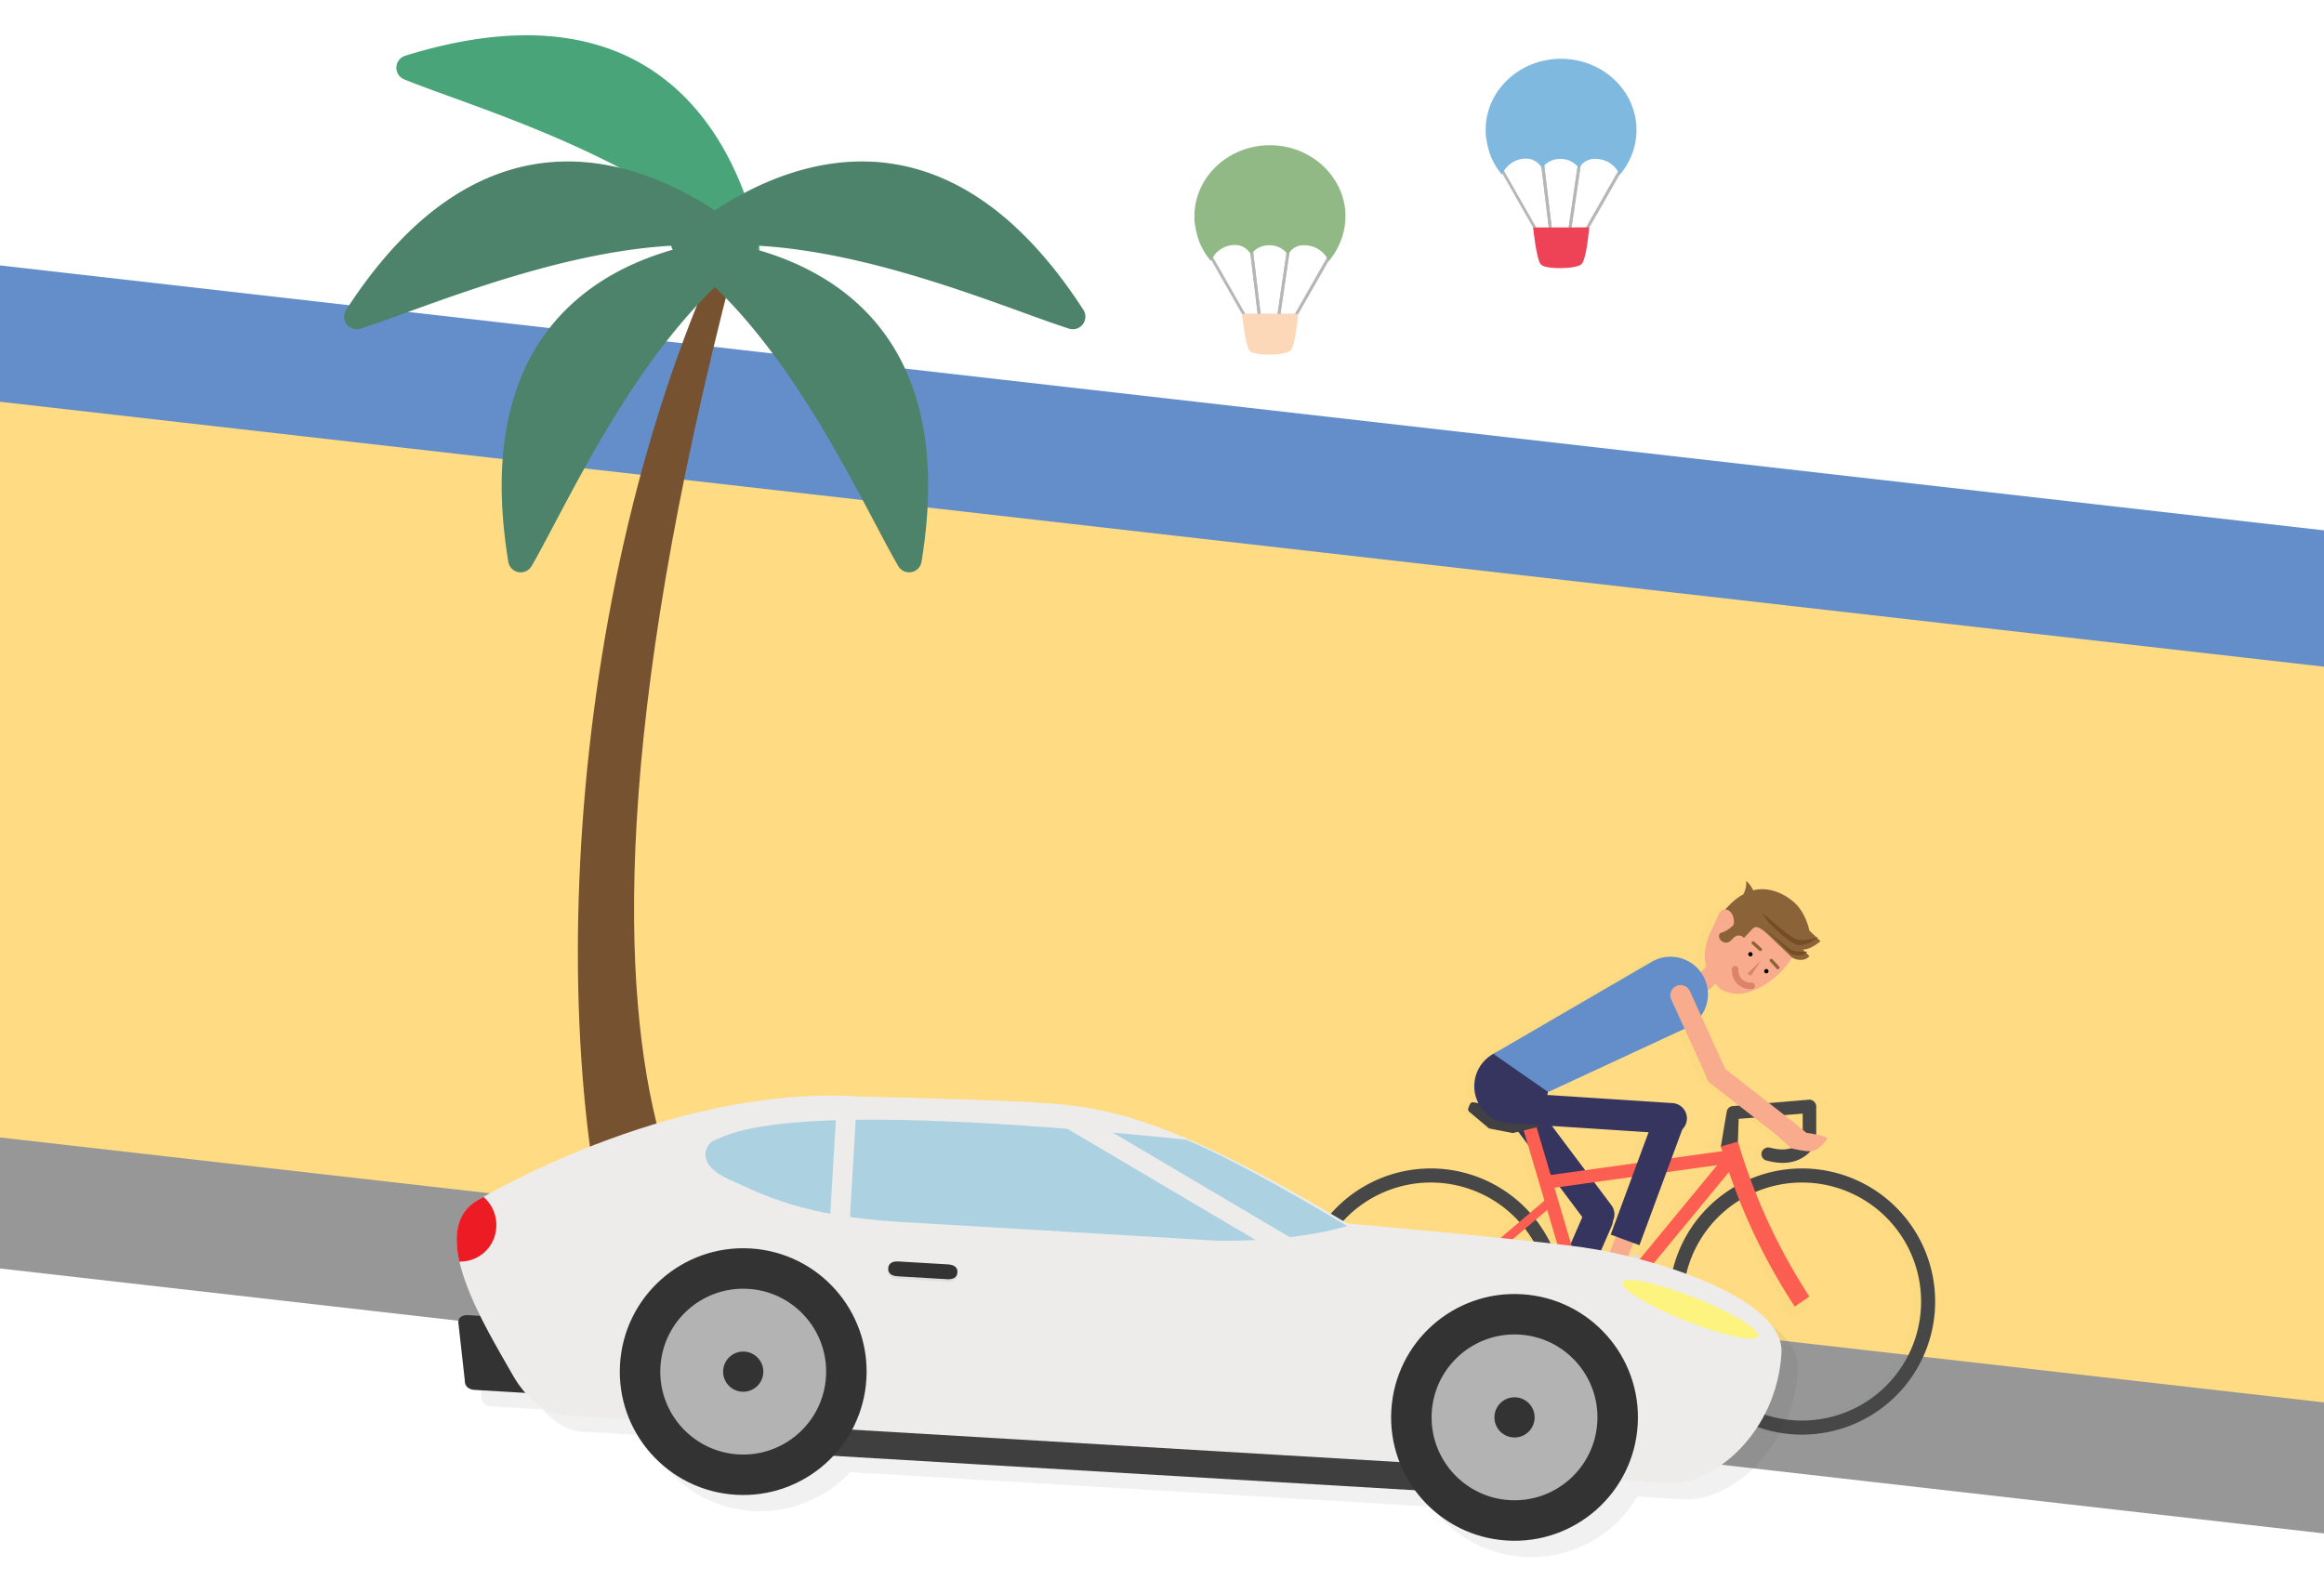 <svg id="Layer_1" data-name="Layer 1" xmlns="http://www.w3.org/2000/svg" xmlns:xlink="http://www.w3.org/1999/xlink" viewBox="0 0 708.66 481.89"><defs><style>.cls-1{mask:url(#mask);filter:url(#luminosity-noclip-3);}.cls-2,.cls-4{mix-blend-mode:multiply;}.cls-2{fill:url(#linear-gradient);}.cls-3{mask:url(#mask-2);filter:url(#luminosity-noclip-4);}.cls-4{fill:url(#linear-gradient-2);}.cls-5{mask:url(#mask-3);}.cls-6{fill:#c5e0f9;}.cls-7{mask:url(#mask-4);}.cls-8{fill:#b6b6b7;}.cls-9{fill:#ee4256;}.cls-10{fill:#80b9e0;}.cls-11{fill:#fdd8b8;}.cls-12{fill:#91b985;}.cls-13{fill:#648ec9;}.cls-14{fill:#ffdc83;}.cls-15{fill:#979797;}.cls-16{opacity:0.1;}.cls-17,.cls-18{fill:#0e333e;}.cls-17{opacity:0.15;}.cls-19{fill:gray;}.cls-20,.cls-30{fill:#f8ab8d;}.cls-21{fill:#353560;}.cls-22{fill:#4d4e4e;}.cls-23{fill:#dce0dd;}.cls-24,.cls-34{fill:none;}.cls-25{fill:#474747;}.cls-26{fill:#414042;}.cls-27{fill:#fc5f51;}.cls-28{fill:#fec82b;}.cls-29{fill:#00a7c9;}.cls-30,.cls-33{fill-rule:evenodd;}.cls-31{fill:#8b6339;}.cls-32{fill:#754d24;}.cls-33{fill:#dc846a;}.cls-34{stroke:#dc846a;stroke-linecap:round;stroke-linejoin:round;stroke-width:2px;}.cls-35{fill:#775231;}.cls-36{fill:#49a579;}.cls-37{fill:#4c836a;}.cls-38,.cls-39{fill:#333;}.cls-38{opacity:0.07;}.cls-40{fill:#edeceb;}.cls-41{fill:#fcf47e;}.cls-42{fill:#ed1c24;}.cls-43{fill:#acd2e2;}.cls-44{fill:#3f3f3f;}.cls-45{fill:#b3b3b3;}.cls-46{filter:url(#luminosity-noclip-2);}.cls-47{filter:url(#luminosity-noclip);}</style><filter id="luminosity-noclip" x="435.29" y="-6297.05" width="156.84" height="32766" filterUnits="userSpaceOnUse" color-interpolation-filters="sRGB"><feFlood flood-color="#fff" result="bg"/><feBlend in="SourceGraphic" in2="bg"/></filter><mask id="mask" x="435.29" y="-6297.05" width="156.84" height="32766" maskUnits="userSpaceOnUse"><g class="cls-47"/></mask><linearGradient id="linear-gradient" x1="435.29" y1="95" x2="592.13" y2="95" gradientUnits="userSpaceOnUse"><stop offset="0" stop-color="#b3b3b3"/><stop offset="0.01" stop-color="#b5b5b5"/><stop offset="0.11" stop-color="#c2c2c2"/><stop offset="0.23" stop-color="#cacaca"/><stop offset="0.49" stop-color="#ccc"/><stop offset="0.69" stop-color="#c8c8c8"/><stop offset="0.9" stop-color="#bbb"/><stop offset="1" stop-color="#b3b3b3"/></linearGradient><filter id="luminosity-noclip-2" x="265.68" y="-6297.05" width="156.84" height="32766" filterUnits="userSpaceOnUse" color-interpolation-filters="sRGB"><feFlood flood-color="#fff" result="bg"/><feBlend in="SourceGraphic" in2="bg"/></filter><mask id="mask-2" x="265.68" y="-6297.05" width="156.84" height="32766" maskUnits="userSpaceOnUse"><g class="cls-46"/></mask><linearGradient id="linear-gradient-2" x1="214.41" y1="48.17" x2="371.25" y2="48.17" gradientTransform="matrix(-1, 0, 0, 1, 636.93, 0)" xlink:href="#linear-gradient"/><filter id="luminosity-noclip-3" x="435.29" y="73.62" width="156.84" height="42.76" filterUnits="userSpaceOnUse" color-interpolation-filters="sRGB"><feFlood flood-color="#fff" result="bg"/><feBlend in="SourceGraphic" in2="bg"/></filter><mask id="mask-3" x="435.29" y="73.62" width="156.84" height="42.76" maskUnits="userSpaceOnUse"><g class="cls-1"><path class="cls-2" d="M565.34,100a29.83,29.83,0,0,0-6.48.72,34.34,34.34,0,0,0-47.3-9.09,41.76,41.76,0,0,0-34.25-18c-23.21,0-42,19.12-42,42.7,0,0,0,0,0,.06H592.13A30.22,30.22,0,0,0,565.34,100Z"/></g></mask><filter id="luminosity-noclip-4" x="265.68" y="26.78" width="156.84" height="42.76" filterUnits="userSpaceOnUse" color-interpolation-filters="sRGB"><feFlood flood-color="#fff" result="bg"/><feBlend in="SourceGraphic" in2="bg"/></filter><mask id="mask-4" x="265.68" y="26.78" width="156.84" height="42.76" maskUnits="userSpaceOnUse"><g class="cls-3"><path class="cls-4" d="M292.47,53.12a29.83,29.83,0,0,1,6.48.72,34.34,34.34,0,0,1,47.3-9.09,41.76,41.76,0,0,1,34.25-18c23.21,0,42,19.12,42,42.7,0,0,0,0,0,.06H265.68A30.22,30.22,0,0,1,292.47,53.12Z"/></g></mask></defs><title>CS-L2-U3</title><g class="cls-5"><path class="cls-6" d="M565.34,100a29.83,29.83,0,0,0-6.48.72,34.34,34.34,0,0,0-47.3-9.09,41.76,41.76,0,0,0-34.25-18c-23.21,0-42,19.12-42,42.7,0,0,0,0,0,.06H592.13A30.22,30.22,0,0,0,565.34,100Z"/></g><g class="cls-7"><path class="cls-6" d="M292.47,53.12a29.83,29.83,0,0,1,6.48.72,34.34,34.34,0,0,1,47.3-9.09,41.76,41.76,0,0,1,34.25-18c23.21,0,42,19.12,42,42.7,0,0,0,0,0,.06H265.68A30.22,30.22,0,0,1,292.47,53.12Z"/></g><path class="cls-8" d="M468,70.28l-13.11-23-.38-.67h15.91l2.86,23.68Zm.52-.89h3.75l-2.64-21.89H456l12.47,21.89ZM455.28,47.49v0Z"/><path class="cls-8" d="M472.38,70.28,469.58,47.1l-.06-.5h13l-3.46,23.68Zm.79-.89h5.16l3.2-21.89h-11l2.64,21.89ZM470,47.49v0Z"/><path class="cls-8" d="M478.2,70.28,481.61,47l.06-.38h16L484.14,70.28Zm1-.89h4.39l12.47-21.89H482.44l-3.2,21.89Zm2.81-21.89v0Z"/><path class="cls-9" d="M467.5,69.39s1,10,2.4,11.31c1.66,1.57,10.75,1.37,12.34-.13s2.35-11.19,2.35-11.19Z"/><path class="cls-10" d="M498.72,36.17a20.88,20.88,0,0,0-2.88-7.53,22,22,0,0,0-3.06-3.85,23,23,0,0,0-5.86-4.26,23.66,23.66,0,0,0-5.09-1.89,24.36,24.36,0,0,0-13.79.63A23.49,23.49,0,0,0,463,21.74a22.62,22.62,0,0,0-5.49,5,21.86,21.86,0,0,0-1.31,1.86,20.81,20.81,0,0,0-3.18,11,14,14,0,0,0,.12,2.21A31.08,31.08,0,0,0,454.33,47,21.44,21.44,0,0,0,458,53.27a7.77,7.77,0,0,1,2.19-3,7.89,7.89,0,0,1,4.17-1.84,7.71,7.71,0,0,1,2.21.06,5.82,5.82,0,0,1,3.33,2.29c.23.3.35.5.35.5a6.37,6.37,0,0,1,5.34-2.79,6.78,6.78,0,0,1,5.92,2.87l.07-.14a5.29,5.29,0,0,1,4-2.73,8.12,8.12,0,0,1,1.49,0,8,8,0,0,1,4.33,1.61,7.59,7.59,0,0,1,2.49,3.24A21.43,21.43,0,0,0,497.66,47a20.66,20.66,0,0,0,1.06-10.87Z"/><path class="cls-8" d="M379.24,96.65l-13.11-23-.38-.67h15.91l2.86,23.68Zm.52-.89h3.75l-2.64-21.89H367.28l12.47,21.89ZM366.52,73.86v0Z"/><path class="cls-8" d="M383.61,96.65l-2.79-23.18-.06-.5h13l-3.46,23.68Zm.79-.89h5.16l3.2-21.89h-11l2.64,21.89Zm-3.14-21.89v0Z"/><path class="cls-8" d="M389.44,96.65l3.41-23.3.06-.38h16L395.38,96.65Zm1-.89h4.39l12.47-21.89H393.67l-3.2,21.89Zm2.81-21.89v0Z"/><path class="cls-11" d="M378.74,95.76s1,10,2.4,11.31c1.66,1.57,10.75,1.37,12.34-.13s2.35-11.19,2.35-11.19Z"/><path class="cls-12" d="M410,62.54A20.88,20.88,0,0,0,407.07,55,22,22,0,0,0,404,51.15a23,23,0,0,0-5.86-4.26A23.66,23.66,0,0,0,393.07,45a24.36,24.36,0,0,0-13.79.63,23.49,23.49,0,0,0-5.09,2.49,22.62,22.62,0,0,0-5.49,5A21.86,21.86,0,0,0,367.39,55a20.81,20.81,0,0,0-3.18,11,14,14,0,0,0,.12,2.21,31.08,31.08,0,0,0,1.23,5.16,21.44,21.44,0,0,0,3.69,6.24,7.77,7.77,0,0,1,2.19-3,7.89,7.89,0,0,1,4.17-1.84,7.71,7.71,0,0,1,2.21.06,5.82,5.82,0,0,1,3.33,2.29c.23.3.35.5.35.5a6.37,6.37,0,0,1,5.34-2.79,6.78,6.78,0,0,1,5.92,2.87l.07-.14a5.29,5.29,0,0,1,4-2.73,8.12,8.12,0,0,1,1.49,0,8,8,0,0,1,4.33,1.61,7.59,7.59,0,0,1,2.49,3.24,21.43,21.43,0,0,0,3.71-6.26A20.66,20.66,0,0,0,410,62.54Z"/><polygon class="cls-13" points="-1 80.84 -1 351.94 709.73 432.99 709.73 161.88 -1 80.84"/><polygon class="cls-14" points="-1 122.42 -1 381.99 709.73 463.04 709.73 203.46 -1 122.42"/><polygon class="cls-15" points="-1 346.8 -1 386.76 709.73 467.81 709.73 427.85 -1 346.8"/><g class="cls-16"><path class="cls-17" d="M547,356.37a40.46,40.46,0,0,0-15.78,3.18c-1.34-3.61-2.62-7.42-3.77-11.38h0l.22-6.9,4.86-.41,6.49,5.07h0l4.62,4.22a10.2,10.2,0,0,1-5.42.07c-.35-.08-.66-.11-1-.22a2.1,2.1,0,0,0-2.52,1.38,2,2,0,0,0,1.38,2.52,19.28,19.28,0,0,0,1.95.43,16.62,16.62,0,0,0,3,.32,11.19,11.19,0,0,0,8.48-3.53,4,4,0,0,0,.93-.1c2.1-.56,3.87-3.11,4.2-3.52.48-.61-1.47-1.15-3.32-1.51v-8.56a2,2,0,0,0-2.2-2l-2.82.24-9.27.78L523.62,326l-7.39-16.24a11.45,11.45,0,0,0,2-7.84,2,2,0,0,0,1.19-.65l1.18-1.24a16,16,0,0,0,1.67,1.69c7.24,4.41,16.2-2.53,19.76-6.86a20.81,20.81,0,0,0,2-2.84l.1.1.11.06a5,5,0,0,0,3.34.55,3,3,0,0,0,1.81-1.07l-1.13-1.08a2,2,0,0,0,.32-.34l-.64,0-.59-.57a5.74,5.74,0,0,0,2.75-.77,13.4,13.4,0,0,0,2.61-1.79L551.51,286l.35-.31-.49.18-2.09-2s-1-5.71-5.11-9c-6.43-5.19-12-3.24-12-3.24a8.87,8.87,0,0,0-2.14-2.91,7.58,7.58,0,0,1-.89,4.08,20,20,0,0,0-5.51,4.57,2.26,2.26,0,0,0-2,1.6c-.37.86-1.06,2.21-1.5,3.41-2.29,4.1-3.31,8.47-2.25,12.49l-1.64,1.72a11.42,11.42,0,0,0-15-3.28L452.9,321.43h0c-.27.15-.54.31-.8.48a11.3,11.3,0,0,0-3.77,14.53l-1.49-.25a1,1,0,0,0-1.09.6l-.47,1.14a1,1,0,0,0,.28,1.15l5.83,4.91a1,1,0,0,0,.45.22l6.76,1.31a1,1,0,0,0,.43,0l1.44-.35,3,4,5,17-4.4,3.75a40.59,40.59,0,1,0,1.64,52.16l4.25,2.62-.09.14-2.63-1.71a1.36,1.36,0,0,0-1.87.4l-.74,1.14a1.36,1.36,0,0,0,.4,1.87l7.26,4.7a1.36,1.36,0,0,0,1.87-.4l.74-1.14a1.36,1.36,0,0,0-.4-1.87l-2.63-1.71.12-.19,4.54,2.8a2.85,2.85,0,0,0,3,0l.05,0a3,3,0,0,0,.87-.85h0l.06-.1a3,3,0,0,0,.44-1.81,1.3,1.3,0,0,0-.08-.36,1.36,1.36,0,0,0-.43-.6l-2.77-2.25a8.75,8.75,0,0,1-2-2.37l2.46-3.73a11.85,11.85,0,0,0,13.48-18.93l1.16-1.41,10,4.48a2.85,2.85,0,0,0,3-.42l0,0a3,3,0,0,0,.71-.9,40.59,40.59,0,1,0,40.51-43Zm-40.58,40.31a1.4,1.4,0,0,0-.28-.23l-3-1.87a8.75,8.75,0,0,1-2.54-2.38l-2.09-2.93,26.23-31.85q.8,2.34,1.64,4.59A40.56,40.56,0,0,0,506.45,396.68Zm-68.76.06a3.87,3.87,0,0,0-.18-.67l25-21.32A36.11,36.11,0,0,1,470,394.22l-3.35,7.71Zm33.07-53.39,29.48,1.92-3.47,9.38-15.88,2.21ZM495.17,359l-6.5,17.58,1.56.58-2.41,6.2c-.52-1.81-1.77-1-1.77-1a6,6,0,0,0-1,.82l4.1-9.43a9.22,9.22,0,0,0-.06-5.92l-5.39-7.18ZM483,393.89a11.89,11.89,0,0,0-2,.18l-.29-1,.93-2.15a1.29,1.29,0,0,0,.58.55l6.59,3-.46.72A11.8,11.8,0,0,0,483,393.89Zm.68-4.12a5.66,5.66,0,0,1-.81-.45,5.62,5.62,0,0,0,.81.45l1.65.74,4.69,2.1h0Zm10.13-4.67a5,5,0,0,0-.69.32l2.47-6.33,1.88.7,8.24-22.27,15.52-2.15L496.76,385C498.13,380.86,495,382.83,493.77,385.1ZM543,340l4.06-.34v4.79l-2.83-2.35a3,3,0,0,0-.23-.22l-2.27-1.77Zm-73.34-6.93,41.57-19.31,6.7,14.71a3.09,3.09,0,0,0,1.15,1.86l8.79,6.86-1.94.16a2,2,0,0,0-1.8,1.55l-.36,2.13-.29,0-.07,2.11-1.09,6.52c.13.46.27.91.41,1.37l-15.43,2.14,3.21-8.67a4.39,4.39,0,0,0,1.39-2.92l0-.51a4.41,4.41,0,0,0-4.12-4.69l-38.41-2.5q.11-.45.18-.92ZM480,371.23l-3.45,7.94-5-16.93,1.56-.22ZM469.31,369,474,385l-.87,2a40.43,40.43,0,0,0-7.37-15Zm-35.49,64.27a36.3,36.3,0,1,1,27-60.59L435.74,394a3.88,3.88,0,0,0-1.92-.52,3.93,3.93,0,1,0,3.37,5.91l28.36,5.08L464.9,406l.85.37-1.68,3.47a2.23,2.23,0,0,1-.1-.31c-.28-1.89-1.62-1.28-1.62-1.28a6.31,6.31,0,0,0-1.46.94,15.31,15.31,0,0,0-3.46,4.78l.1.11-.1-.11c-.24.48-.44.93-.6,1.3a1.31,1.31,0,0,0,.52,1.63l4.7,2.89A36.23,36.23,0,0,1,433.83,433.26Zm29.53-15.2h0L459,415.38a5.6,5.6,0,0,1-.67-.48,5.62,5.62,0,0,0,.67.48l1.54.95Zm3.66,2.25h0l4.14,2.55h0Zm12,7.13a7.17,7.17,0,0,0,1.11.28A7.17,7.17,0,0,1,479,427.45Zm-1.46-.68-4.33-2.67h0ZM474.39,418,472,413.42a5.21,5.21,0,0,0,.59-.92c.11-.21.19-.4.27-.59a11.91,11.91,0,0,0,3.24,3.5Zm19.81-23.45h0l4.2,1.88,5.07,2.27ZM547,433.26a36.3,36.3,0,0,1-19.08-67.19,186.4,186.4,0,0,0,14.85,29.37,4.5,4.5,0,1,0,4.54-3,185.16,185.16,0,0,1-14.56-28.92A36.31,36.31,0,1,1,547,433.26Z"/><path class="cls-18" d="M433.41,393.54a3.83,3.83,0,0,1,.42,0h-.32S433.45,393.53,433.41,393.54Z"/><polygon class="cls-18" points="521.45 348.63 521.38 350.74 521.74 348.61 521.45 348.63"/></g><path class="cls-19" d="M481,411.68l-8.66,13.14-2.63-1.71a1.36,1.36,0,0,0-1.87.4l-.74,1.14a1.36,1.36,0,0,0,.4,1.87l7.26,4.7a1.36,1.36,0,0,0,1.87-.4l.74-1.14a1.36,1.36,0,0,0-.4-1.87l-2.64-1.71,8.59-13A2,2,0,0,1,481,411.68Z"/><rect class="cls-20" x="472.07" y="382.7" width="5.67" height="32.76" rx="2.16" ry="2.16" transform="translate(221.42 -167.09) rotate(25.84)"/><path id="_Rectangle_" data-name="&lt;Rectangle&gt;" class="cls-21" d="M472.12,323.62h3a3.15,3.15,0,0,1,3.15,3.15V375a4.67,4.67,0,0,1-4.67,4.67h0A4.67,4.67,0,0,1,469,375V326.77a3.15,3.15,0,0,1,3.15-3.15Z" transform="translate(-116.26 354.63) rotate(-36.88)"/><path id="_Rectangle_2" data-name="&lt;Rectangle&gt;" class="cls-21" d="M475.7,366H485a0,0,0,0,1,0,0V405a4.67,4.67,0,0,1-4.67,4.67h0A4.67,4.67,0,0,1,475.7,405V366A0,0,0,0,1,475.7,366Z" transform="translate(766.4 934.94) rotate(-156.52)"/><path id="_Path_" data-name="&lt;Path&gt;" class="cls-22" d="M459.9,414c-.24.48-.44.93-.6,1.3a1.31,1.31,0,0,0,.52,1.63L479,428.72a2.85,2.85,0,0,0,3,0l.05,0a3,3,0,0,0,.87-.85l-.28,0a7.2,7.2,0,0,1-2.69-1l-18.52-11.39a5.65,5.65,0,0,1-1.24-1Z"/><path class="cls-23" d="M483.45,425.9a1.3,1.3,0,0,0-.08-.36,1.37,1.37,0,0,0-.43-.6l-2.77-2.25A8.75,8.75,0,0,1,478,420l-3.51-6.58a5.2,5.2,0,0,0,.59-.92c2-4.12-1.37-2.55-2.92-.43a5.36,5.36,0,0,0-1,.32c-1.4.8-4.42-1-4.69-2.84s-1.63-1.28-1.63-1.28a6.33,6.33,0,0,0-1.46.94A15.32,15.32,0,0,0,459.9,414l.33.37a5.65,5.65,0,0,0,1.24,1l1.54.95,12.24,7.53,4.73,2.91a7.2,7.2,0,0,0,2.69,1l.28,0,.06-.1A3,3,0,0,0,483.45,425.9Z"/><polygon class="cls-24" points="525.85 343.16 526.2 341.03 525.91 341.05 525.85 343.16"/><path class="cls-24" d="M549.49,347.67c.07-.11.15-.23.2-.32v-7.72l-.19,0v8S549.49,347.65,549.49,347.67Z"/><path class="cls-25" d="M549.5,356.37A40.59,40.59,0,1,0,590.09,397,40.59,40.59,0,0,0,549.5,356.37Zm0,76.89a36.3,36.3,0,1,1,36.3-36.3A36.3,36.3,0,0,1,549.5,433.26Z"/><path class="cls-25" d="M436.31,356.37A40.59,40.59,0,1,0,476.9,397,40.59,40.59,0,0,0,436.31,356.37Zm0,76.89a36.3,36.3,0,1,1,36.3-36.3A36.3,36.3,0,0,1,436.31,433.26Z"/><path class="cls-26" d="M436,393.5s-.07,0-.1,0a3.86,3.86,0,0,1,.42,0Z"/><path class="cls-27" d="M484.79,407.78a2,2,0,0,1-.4,0,2,2,0,0,1-1.54-1.41l-21-70.92a2,2,0,0,1,3.89-1.15l7.12,24.06,55.39-7.69a2,2,0,0,1,1.85,3.3L486.36,407A2,2,0,0,1,484.79,407.78ZM474,362.25l11.62,39.27,38-46.16Z"/><path class="cls-26" d="M467.55,337.91h-.08l-7.61,0h-.17l-10.38-1.71a1,1,0,0,0-1.09.6l-.47,1.14a1,1,0,0,0,.28,1.15l5.83,4.91a1,1,0,0,0,.45.22l6.76,1.31a1,1,0,0,0,.43,0l11.13-2.69a1,1,0,0,1,.25,0l8.18.11a1,1,0,0,0,1-1.35l-.74-2"/><path class="cls-25" d="M553.1,335.93a2,2,0,0,0-1.54-.53l-2.82.24-20.37,1.71a2,2,0,0,0-1.8,1.55L526.2,341l-.36,2.13-1.09,6.52a1.54,1.54,0,0,0,.36.66c.42.44,1.07.4,1.88.6,1.1.26,2.64,0,2.9-1.11l.28-8.56L545.45,340l4.06-.34.19,0v7.72c0,.09-.13.21-.2.32-.83,1.28-3.27,3.77-8.77,2.55-.35-.08-.66-.11-1-.22a2.1,2.1,0,0,0-2.52,1.38,2,2,0,0,0,1.38,2.52,19.2,19.2,0,0,0,1.95.43,16.61,16.61,0,0,0,3,.32c5.91,0,9.15-3.65,10.14-6.05a2,2,0,0,0,.15-.78v-10.4A2,2,0,0,0,553.1,335.93Z"/><path class="cls-27" d="M547.28,398.51a182.32,182.32,0,0,1-22.53-48.82l5.2-1.51a179.81,179.81,0,0,0,21.78,47.24Z"/><path class="cls-27" d="M482.76,407.11l-.24,0-46.45-8.33a1.35,1.35,0,0,1-.64-2.36l36.76-31.29a1.35,1.35,0,1,1,1.75,2.06L439.36,396.6,483,404.42a1.35,1.35,0,0,1-.24,2.68Z"/><path class="cls-28" d="M485.44,393.89a11.87,11.87,0,1,0,11.87,11.87A11.87,11.87,0,0,0,485.44,393.89Z"/><path class="cls-19" d="M500.16,390.83l-7.26-4.7a1.36,1.36,0,0,0-1.87.4l-.73,1.14a1.36,1.36,0,0,0,.4,1.87l2.64,1.71-8.44,13.12h-.07a1.49,1.49,0,0,0-.88,1.36h0a1.5,1.5,0,0,0,1.49,1.48,1.41,1.41,0,0,0,.41-.08h0a1.48,1.48,0,0,0,1.08-1.41.52.52,0,0,0,0-.13l8.41-13.08,2.64,1.71a1.36,1.36,0,0,0,1.87-.4l.73-1.14A1.36,1.36,0,0,0,500.16,390.83Z"/><polygon class="cls-24" points="523.86 350.74 524.21 348.61 523.92 348.63 523.86 350.74"/><path class="cls-24" d="M511.13,292.23s-2.2.72-6.67,2.66Z"/><path class="cls-29" d="M523.08,300l.06,0Z"/><path id="_Path_2" data-name="&lt;Path&gt;" class="cls-20" d="M526.18,292.89l-.07-.07a2.79,2.79,0,0,1,0,4l-4.25,4.44c-1.1,1.15-2.3.68-3.45-.41l0,0c-1.15-1.1-1.7-2.31-.6-3.46l4.25-4.44A2.88,2.88,0,0,1,526.18,292.89Z"/><path id="_Path_3" data-name="&lt;Path&gt;" class="cls-30" d="M524.74,301.71c-6.91-5.93-5.76-14.12-1.07-21.18,4.94-7.43,14.22-8.62,19.38-3.71,5.88,5.58,7.11,11.14,1.44,18-3.56,4.33-12.52,11.27-19.76,6.86Z"/><path id="_Path_4" data-name="&lt;Path&gt;" class="cls-31" d="M531.58,272.81c-2.25,1.05-4.65,3.56-6.1,5.25a2.21,2.21,0,0,1,1.69,1,2.65,2.65,0,0,1,.17.26h0l.07.14.07.14.06.16,0,.12.06.2,0,.16,0,.17,0,.17c0,.06,0,.12,0,.17s0,.23,0,.35h0s0,.05,0,.08a.36.36,0,0,0,0,0s0,0,0,.05v.08l-2.79,2.92a1.81,1.81,0,0,0-.62,1.28,2.2,2.2,0,0,0,0,.28,2.89,2.89,0,0,0,.64,1.11,2.11,2.11,0,0,0,2.86.08l1-1a2.09,2.09,0,0,1,2.83-.18l.28.23c1.16-1.17,2-2.12,2.6-2.72s1.41-1,3.17.42l.05,0,.48.4,0,0c.29.25.61.54,1,.87l7.39,7.06.11.06a5,5,0,0,0,3.34.55,3,3,0,0,0,1.81-1.07l-2-2a5.74,5.74,0,0,0,2.75-.77,13.4,13.4,0,0,0,2.61-1.79l-3.39-3.24s-1-5.71-5.11-9c-6.43-5.19-12-3.24-12-3.24a8.87,8.87,0,0,0-2.14-2.91A7.59,7.59,0,0,1,531.58,272.81Z"/><path id="_Path_5" data-name="&lt;Path&gt;" class="cls-32" d="M537.43,282.75c.29.25.61.54,1,.87l7.39,7.06.11.06a5,5,0,0,0,3.34.55,3,3,0,0,0,1.81-1.07s-3.65.3-5-.57l-.1-.07C544.64,288.66,539.21,284.21,537.43,282.75Z"/><path id="_Path_6" data-name="&lt;Path&gt;" class="cls-32" d="M554.34,285.7s-4.18,1.74-6.76.72c-2.19-.86-10.13-8-10.13-8a18.17,18.17,0,0,0,1.84,2.85c.63.74,7.2,7.43,9.69,7A9.13,9.13,0,0,0,554.34,285.7Z"/><path id="_Path_7" data-name="&lt;Path&gt;" class="cls-30" d="M528.59,282.12a4.27,4.27,0,0,0,0-2.15c-.56-2.75-3.4-3.67-4.55-1-.8,1.87-3.19,6.13-.94,5.93A9.08,9.08,0,0,0,528.59,282.12Z"/><path id="_Path_8" data-name="&lt;Path&gt;" class="cls-20" d="M520.94,326h0a3.12,3.12,0,0,1,4.37-.58l21.13,16.49a3.12,3.12,0,0,1,.58,4.37h0a3.12,3.12,0,0,1-4.37.58l-21.13-16.49A3.12,3.12,0,0,1,520.94,326Z"/><path id="_Path_9" data-name="&lt;Path&gt;" class="cls-20" d="M541.51,345.94l4.67,4.27s4.89,1.29,6.69.81c2.1-.56,3.87-3.11,4.2-3.52.87-1.11-6.26-2-6.26-2l-4.83-4Z"/><circle id="_Path_10" data-name="&lt;Path&gt;" class="cls-21" cx="460.85" cy="331.3" r="11.3" transform="translate(-106.4 312.05) rotate(-33.77)"/><rect class="cls-20" x="493.51" y="359.21" width="5.67" height="32.76" rx="2.16" ry="2.16" transform="translate(170.11 -154.49) rotate(21.27)"/><path id="_Rectangle_3" data-name="&lt;Rectangle&gt;" class="cls-21" d="M484.86,311.5h3a3.15,3.15,0,0,1,3.15,3.15V362.9a4.67,4.67,0,0,1-4.67,4.67h0a4.67,4.67,0,0,1-4.67-4.67V314.65a3.15,3.15,0,0,1,3.15-3.15Z" transform="translate(116.03 802.87) rotate(-86.28)"/><path id="_Rectangle_4" data-name="&lt;Rectangle&gt;" class="cls-21" d="M498.44,335.79h9.33a0,0,0,0,1,0,0v39.06a4.67,4.67,0,0,1-4.67,4.67h0a4.67,4.67,0,0,1-4.67-4.67V335.79A0,0,0,0,1,498.44,335.79Z" transform="translate(850.89 867.64) rotate(-159.7)"/><path id="_Path_11" data-name="&lt;Path&gt;" class="cls-22" d="M484.38,388.58c-.18.51-.32,1-.43,1.37a1.31,1.31,0,0,0,.72,1.55l20.55,9.22a2.85,2.85,0,0,0,3-.42l0,0a3,3,0,0,0,.75-1h-.28a7.2,7.2,0,0,1-2.8-.63l-19.84-8.9a5.65,5.65,0,0,1-1.36-.86Z"/><path class="cls-23" d="M509.27,397.35a1.3,1.3,0,0,0-.12-.35,1.37,1.37,0,0,0-.5-.54l-3-1.87a8.75,8.75,0,0,1-2.54-2.38l-4.34-6.07a5.2,5.2,0,0,0,.46-1c1.49-4.35-1.69-2.35-3,0a5.36,5.36,0,0,0-.93.44c-1.28,1-4.5-.38-5-2.21s-1.78-1.06-1.78-1.06a6.33,6.33,0,0,0-1.32,1.12,15.32,15.32,0,0,0-2.82,5.18l.38.32a5.65,5.65,0,0,0,1.36.86l1.65.74,13.11,5.88,5.07,2.27a7.2,7.2,0,0,0,2.8.63H509l0-.11A3,3,0,0,0,509.27,397.35Z"/><path class="cls-13" d="M455.37,321.43l16.73,11.63,43-19.95a11.42,11.42,0,0,0,4.18-15.6h0a11.42,11.42,0,0,0-15.6-4.18Z"/><g id="_Group_" data-name="&lt;Group&gt;"><line id="_Path_12" data-name="&lt;Path&gt;" class="cls-31" x1="542.12" y1="295.11" x2="540.14" y2="292.92"/><path id="_Path_13" data-name="&lt;Path&gt;" class="cls-31" d="M541.83,295.5a.49.49,0,0,0,.66-.72l-2-2.19a.49.49,0,0,0-.73.66l2,2.19Z"/></g><g id="_Group_2" data-name="&lt;Group&gt;"><line id="_Path_14" data-name="&lt;Path&gt;" class="cls-31" x1="536.79" y1="289.57" x2="534.6" y2="287.59"/><path id="_Path_15" data-name="&lt;Path&gt;" class="cls-31" d="M537.18,289.27a.49.49,0,0,1-.72.66l-2.19-2a.49.49,0,1,1,.66-.73l2.19,2Z"/></g><circle id="_Path_16" data-name="&lt;Path&gt;" cx="533.76" cy="291.03" r="0.66" transform="translate(-49.46 462.67) rotate(-45)"/><circle id="_Path_17" data-name="&lt;Path&gt;" cx="538.62" cy="296.21" r="0.66" transform="translate(-51.7 467.62) rotate(-45)"/><polygon id="_Path_18" data-name="&lt;Path&gt;" class="cls-33" points="536.98 292.91 532.84 296.93 533.91 297.61 536.98 292.91"/><path id="_Path_19" data-name="&lt;Path&gt;" class="cls-34" d="M534.15,300.67a4.7,4.7,0,0,1-3.71-1.35h0a5,5,0,0,1-1.35-3.71"/><path id="_Path_20" data-name="&lt;Path&gt;" class="cls-20" d="M511.14,300.73h0a3.12,3.12,0,0,1,4.14,1.51l11.1,24.4a3.12,3.12,0,0,1-1.51,4.14h0a3.12,3.12,0,0,1-4.14-1.51l-11.1-24.4A3.12,3.12,0,0,1,511.14,300.73Z"/><path class="cls-35" d="M222.05,71.39C170.19,180.22,164.89,332,193.34,406.68c0,0,9.68,12.62,40.69-8.3,0,0-84.27-33.35-10.26-317.1Z"/><path class="cls-36" d="M231.1,72.69C224.88,46.08,202.39-7.46,123.57,17a3.83,3.83,0,0,0-.34,7.2c19.72,8.1,72.64,23.12,101.47,52.1C229.82,81.44,232.76,79.76,231.1,72.69Z"/><path class="cls-37" d="M225,72.5c-27.21,2.5-83.34,17.41-70,98.85a3.83,3.83,0,0,0,7.08,1.32c10.74-18.41,32.89-68.76,65.56-93.34C233.45,75,232.19,71.84,225,72.5Z"/><path class="cls-37" d="M223.8,68.3C202,51.87,150.38,25.2,105.56,94.49a3.83,3.83,0,0,0,4.36,5.74c20.32-6.42,70.57-28.82,111.27-25.07C228.42,75.84,229.6,72.67,223.8,68.3Z"/><path class="cls-37" d="M211,72.5c27.21,2.5,83.34,17.41,70,98.85a3.83,3.83,0,0,1-7.08,1.32c-10.74-18.41-32.89-68.76-65.56-93.34C202.47,75,203.72,71.84,211,72.5Z"/><path class="cls-37" d="M212.12,68.3C234,51.87,285.53,25.2,330.35,94.49a3.83,3.83,0,0,1-4.36,5.74c-20.32-6.42-70.57-28.82-111.27-25.07C207.49,75.84,206.31,72.67,212.12,68.3Z"/><path class="cls-38" d="M487.85,385.36c-17.9-2.55-71.94-7.29-71.94-7.29-58.13-34.64-75.82-36-99.72-37.15-15.25-.74-49.82-1.59-49.82-1.59-57.88-3.43-115.84,31.78-115.84,31.78-.35.21-.68.43-1,.66l-.2.15c-.31.23-.6.47-.87.71l-.11.11q-.38.36-.73.73l-.1.11c-.25.28-.47.56-.69.86l-.09.13a11.74,11.74,0,0,0-1.12,2l0,.07c-3.36,7.59.7,19.12,5.92,29.69l-3.56-.21c-1.67-.1-3,.41-3.15,2.07l2,17.89c-.1,1.66,1.19,2.72,2.86,2.82l15.68.93c7.07,8,14.37,6.9,14.37,6.9l17.3,1.08A37.64,37.64,0,0,0,259.23,449l177.34,10.52a37.63,37.63,0,0,0,62.74-3.09l14,.84c14.32.85,33.51-15.41,34.95-39.66C549.29,400.83,509.11,388.39,487.85,385.36Z"/><path class="cls-39" d="M177.81,404.72c.1-1.67-.09-1.5-1.75-1.6l-33.17-2c-1.67-.1-3,.41-3.15,2.07l2,17.89c-.1,1.66,1.19,2.72,2.86,2.82l30.16,1.79c1.67.1,1.92-1.25,2-2.91Z"/><path class="cls-40" d="M410.85,373.16s54,4.75,71.94,7.29c21.25,3,61.43,15.46,60.44,32.21-1.44,24.25-20.63,40.51-34.95,39.66-88.08-5.22-333.67-20.55-333.67-20.55s-10.38,1.57-18.38-12.59-26.57-43.54-10.77-53c0,0,58-35.21,115.84-31.78,0,0,34.57.85,49.82,1.59C335,337.17,352.72,338.51,410.85,373.16Z"/><ellipse class="cls-41" cx="515.39" cy="399.31" rx="3.79" ry="22.22" transform="translate(-46.12 730.65) rotate(-68.31)"/><path class="cls-42" d="M151.33,374.29a11.23,11.23,0,0,0-3.91-9.24c-1.26.71-2,1.14-2,1.14-6.3,3.76-7.12,10.7-5.35,18.58A11,11,0,0,0,151.33,374.29Z"/><path class="cls-43" d="M217.41,348c-1.66.74-6.07,6.69,4.73,11.62s22.91,11.31,52.31,13.05l96.75,5.74s22.12.68,39.61-4.48h0c-20.84-12.42-36.45-20.93-49-26.32C240.14,335.11,223.73,345.19,217.41,348Z"/><rect class="cls-40" x="238.62" y="352.37" width="36.98" height="6.04" transform="translate(-112.88 591) rotate(-86.61)"/><rect class="cls-40" x="356.52" y="321.61" width="6.04" height="78.48" transform="translate(-134.03 486.85) rotate(-59.42)"/><path class="cls-38" d="M291.9,388.83c-.1,1.66-1.48,2.18-3.15,2.08L273.67,390c-1.67-.1-3-.77-2.88-2.44h0c.1-1.66,1.48-2.18,3.15-2.08l15.08.89c1.67.1,3,.77,2.88,2.44Z"/><path class="cls-39" d="M291.95,388.07c-.1,1.66-1.48,2.18-3.15,2.08l-15.08-.89c-1.67-.1-3-.77-2.88-2.44h0c.1-1.66,1.48-2.18,3.15-2.08l15.08.89c1.67.1,3,.77,2.88,2.44Z"/><rect class="cls-44" x="339.5" y="350.48" width="8.3" height="189.45" transform="translate(-121.12 761.88) rotate(-86.61)"/><circle class="cls-39" cx="461.86" cy="432.33" r="37.63" transform="translate(2.94 867.78) rotate(-86.61)"/><circle class="cls-45" cx="461.86" cy="432.33" r="25.29" transform="translate(2.94 867.77) rotate(-86.61)"/><circle class="cls-39" cx="461.86" cy="432.33" r="6.13" transform="translate(2.94 867.78) rotate(-86.61)"/><circle class="cls-39" cx="226.65" cy="418.37" r="37.63" transform="translate(-204.41 619.85) rotate(-86.61)"/><circle class="cls-45" cx="226.65" cy="418.37" r="25.29" transform="translate(-204.41 619.85) rotate(-86.61)"/><circle class="cls-39" cx="226.65" cy="418.37" r="6.13" transform="translate(-204.41 619.86) rotate(-86.61)"/></svg>